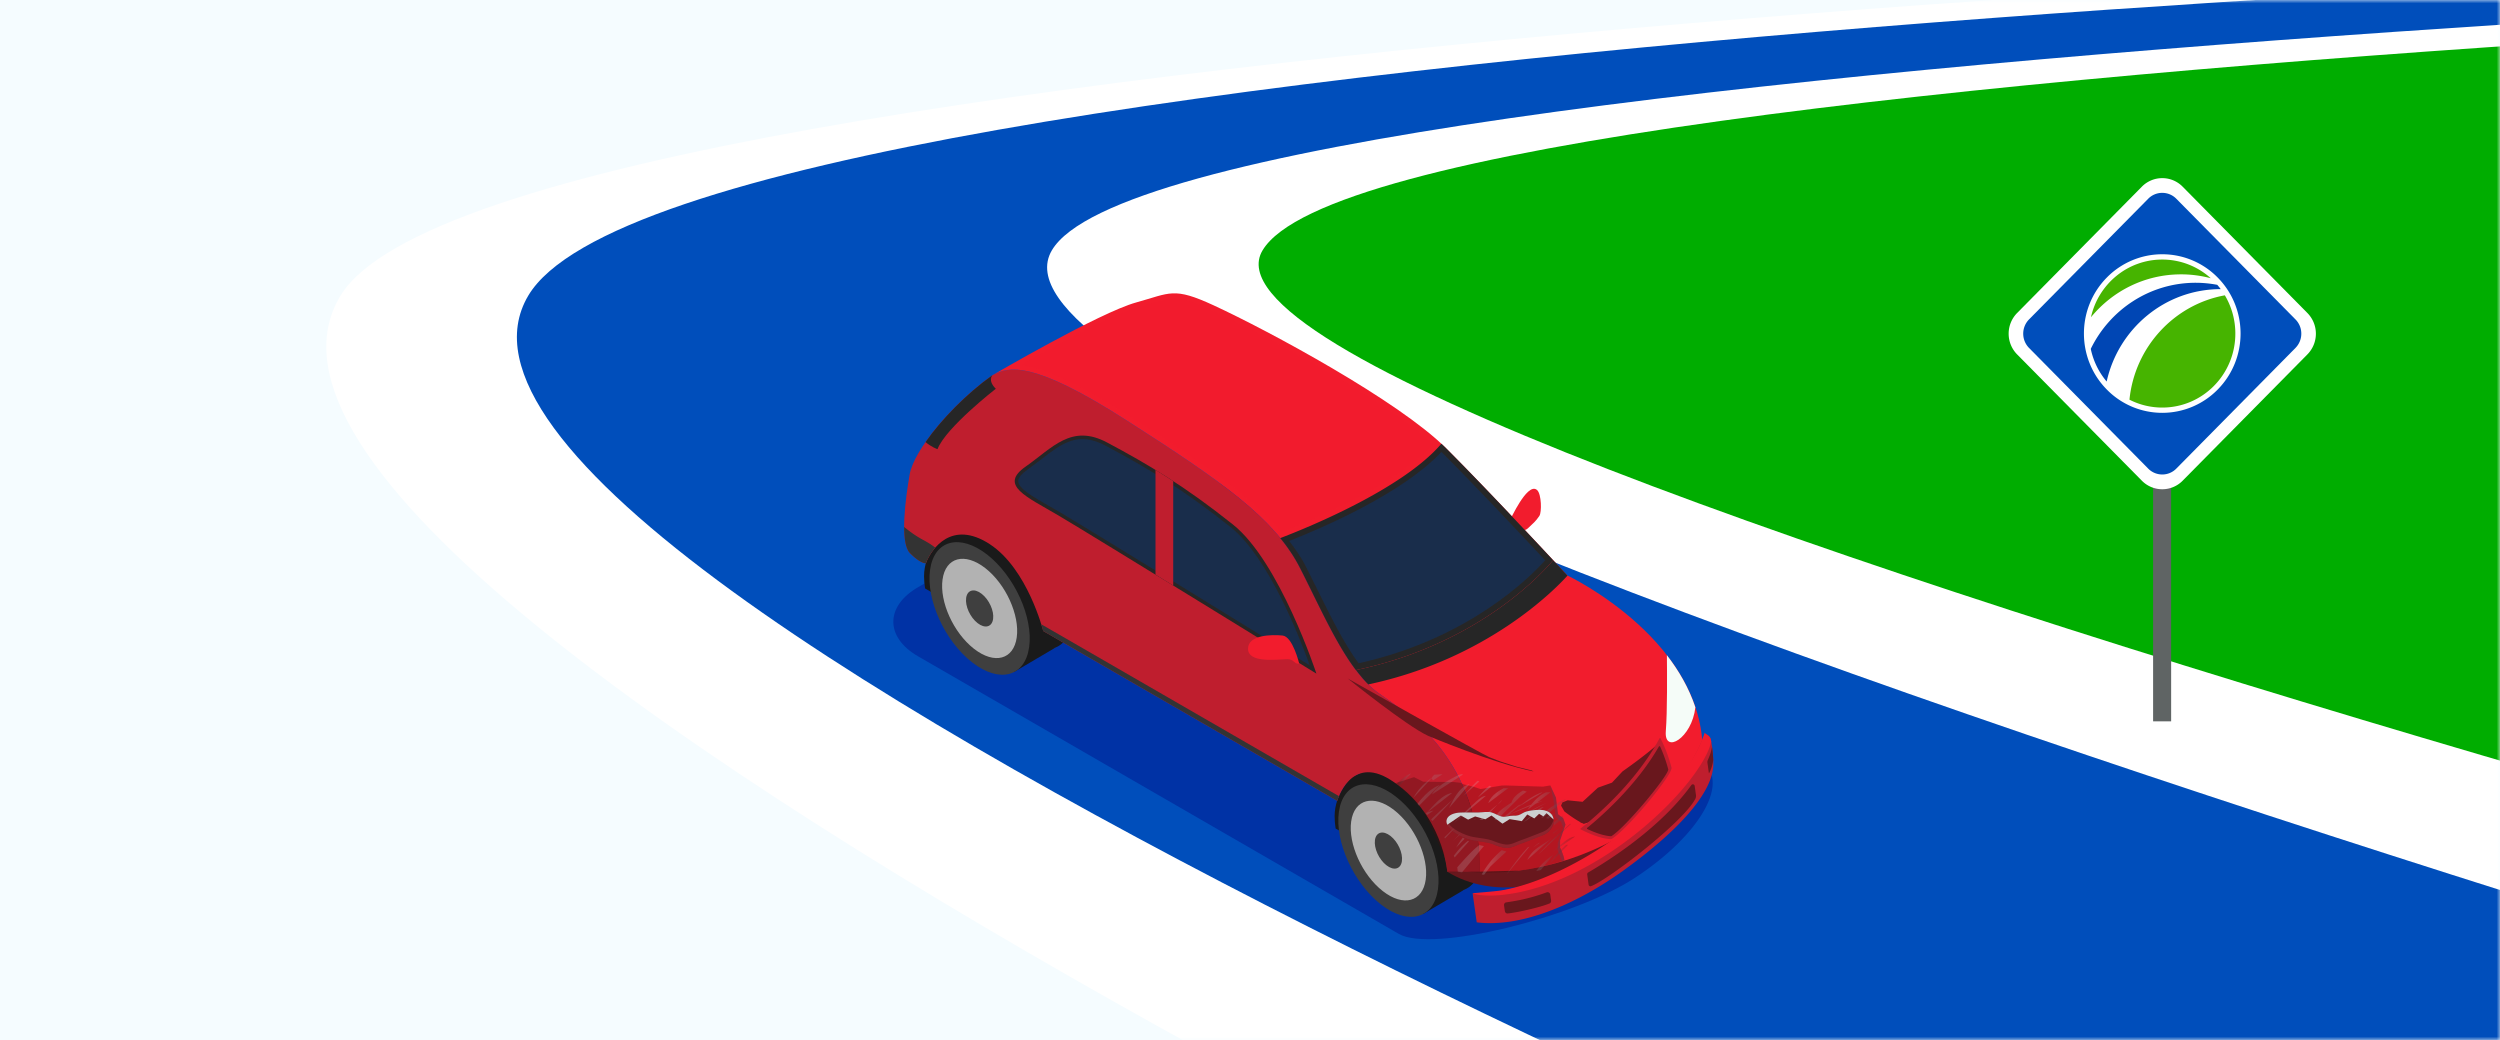 <svg width="375" height="156" fill="none" xmlns="http://www.w3.org/2000/svg" viewBox="0 0 375 156"><path d="M375 0H0v156h375V0z" fill="#F5FCFF"/><mask id="a" maskUnits="userSpaceOnUse" x="0" y="0" width="375" height="156"><path transform="matrix(-1 0 0 1 375 0)" fill="#F5FCFF" d="M0 0h375v156H0z"/></mask><g mask="url(#a)"><path d="M481.001-5.706L374.813.097 176.849 20.841l-36.882 21.902 167.705 97.683 140.778 13.258 32.551-159.39z" fill="#00AD00"/><path d="M437.509-7.297S75.411 4.265 51.072 44.358C21.095 93.745 318.26 226.2 318.26 226.2l250.865-59.442s-397.638-99.299-379.744-129.2C208.081 6.31 578.295-2.295 578.295-2.295L437.509-7.297z" fill="#fff"/><path d="M346.422 206.702S52.672 89.192 79.234 44.358C103.14 4.01 465.671-5.998 465.671-5.998l81.019 1.535S176.252 6.173 157.777 37.553c-19.75 33.549 379.744 144.365 379.744 144.365l-191.099 24.784z" fill="#004EBB"/><path d="M325.671 55.067h-2.706v53.134h2.706V55.067z" fill="#5F6464"/><path d="M302.562 46.956l18.716-18.953a4.29 4.29 0 0 1 6.12 0l18.716 18.953a4.423 4.423 0 0 1 0 6.2l-18.716 18.948a4.29 4.29 0 0 1-6.12 0l-18.716-18.949a4.43 4.43 0 0 1 0-6.2z" fill="#fff"/><path d="M304.915 48.482l17.874-18.098a2.17 2.17 0 0 1 3.102 0l17.874 18.098a2.24 2.24 0 0 1 0 3.142l-17.874 18.1a2.17 2.17 0 0 1-3.102 0l-17.874-18.1a2.24 2.24 0 0 1 0-3.142z" fill="#fff"/><path d="M324.34 71.174a2.958 2.958 0 0 1-2.112-.886l-17.874-18.099a3.057 3.057 0 0 1 0-4.276l17.874-18.099a2.94 2.94 0 0 1 2.108-.885c.797 0 1.547.312 2.112.885l17.874 18.1a3.02 3.02 0 0 1 .874 2.135c0 .806-.313 1.567-.874 2.14l-17.874 18.099a2.944 2.944 0 0 1-2.108.886z" fill="#004EBB"/><path d="M332.644 58.442c4.589-4.645 4.589-12.176 0-16.82a11.644 11.644 0 0 0-16.612 0c-4.589 4.644-4.589 12.175 0 16.82a11.644 11.644 0 0 0 16.612 0z" fill="#fff"/><path d="M334.688 53.688c1.996-5.787-1.022-12.119-6.741-14.135-5.715-2.02-11.967 1.038-13.963 6.825-1.996 5.787 1.022 12.12 6.741 14.135 5.719 2.02 11.971-1.038 13.963-6.825z" fill="#fff"/><path d="M313.615 52.33A11.124 11.124 0 0 0 316 57.231c1.755-7.93 8.749-13.862 17.109-13.862-.164-.225-.341-.433-.521-.645a17.606 17.606 0 0 0-3.238-.309c-6.902.004-12.873 4.044-15.735 9.915z" fill="#0046B4"/><path d="M319.419 59.953a10.809 10.809 0 0 0 4.921 1.182c6.056 0 10.961-4.97 10.961-11.101 0-2.1-.577-4.064-1.575-5.735-7.61 1.39-13.514 7.755-14.307 15.654zM327.157 41.153c1.539 0 3.034.204 4.457.581a10.857 10.857 0 0 0-7.278-2.801c-5.226 0-9.594 3.703-10.692 8.656 3.222-3.931 8.079-6.436 13.513-6.436z" fill="#46B400"/></g><path d="M209.83 140.089l-72.134-41.65c-4.928-2.844-4.928-7.499 0-10.35l27.185-15.69c4.929-2.848 12.995-2.848 17.92 0l72.137 41.643c4.925 2.848.241 11.145-9.759 17.673-9.129 5.956-30.421 11.215-35.349 8.374z" fill="#0032A5"/><path d="M155.973 98.209l2.33-1.323c.271-.117.528-.26.772-.44l.083-.05-.007-.014c1.159-.905 1.887-2.497 1.887-4.718 0-4.965-3.519-11.061-7.823-13.546-2.157-1.245-4.11-1.352-5.533-.537l-6.547 2.985s-2.528 2.424-2.528 5.86c0 .604.057 1.222.154 1.843l17.212 9.94zM217.559 134.219l2.33-1.322c.271-.117.528-.261.768-.441l.083-.05-.006-.014c1.158-.904 1.886-2.497 1.886-4.717 0-4.965-3.522-11.062-7.823-13.55-2.157-1.245-4.11-1.352-5.532-.537l-6.548 2.985s-2.527 2.424-2.527 5.859c0 .605.056 1.222.153 1.844l17.216 9.943z" fill="#1A1A1A"/><path d="M229.205 79.23c.795-.757 1.132-1.008 1.697-1.84.38-.56.32-3.255-.321-3.866-.788-.754-1.923.742-2.591 1.78-.748 1.159-1.526 2.781-1.526 2.781s1.593 2.244 2.741 1.146z" fill="#F21C2D"/><path d="M215.886 115.745c-2.471-1.923-4.825-2.287-6.454-1.329l-.01-.02-6.327 3.663 10.327 19.061 6.077-3.579-.014-.023c1.403-.501 2.418-1.807 2.708-3.903.621-4.465-2.203-10.672-6.307-13.87z" fill="#1A1A1A"/><path d="M209.388 119.501c4.104 3.202 6.932 9.409 6.307 13.87-.621 4.468-4.45 5.496-8.557 2.297-4.1-3.198-6.928-9.412-6.307-13.873.621-4.464 4.45-5.489 8.557-2.294z" fill="#3F3F3F"/><path d="M209.111 121.505c3.092 2.401 5.212 7.078 4.748 10.437-.467 3.356-3.349 4.13-6.44 1.723-3.089-2.407-5.209-7.078-4.745-10.437.464-3.359 3.349-4.131 6.437-1.723z" fill="#B2B2B2"/><path d="M208.57 125.388c1.116.871 1.884 2.557 1.717 3.773-.171 1.215-1.212 1.496-2.328.624-1.115-.868-1.886-2.558-1.716-3.773.167-1.215 1.209-1.496 2.327-.624z" fill="#3F3F3F"/><path d="M217.715 128.89l-.628 1.863c7.002 4.314 15.65 1.816 20.775-.227 13.352-5.325 17.676-12.845 17.676-12.845v-4.384l-37.823 15.593z" fill="#69171D"/><path d="M154.561 79.427c-2.471-1.923-4.825-2.29-6.454-1.329l-.01-.02-6.327 3.667 10.327 19.058 6.077-3.58-.014-.023c1.399-.5 2.414-1.806 2.705-3.903.628-4.464-2.197-10.67-6.304-13.87z" fill="#1A1A1A"/><path d="M148.067 83.184c4.103 3.202 6.931 9.409 6.307 13.87-.621 4.467-4.451 5.495-8.558 2.297-4.103-3.199-6.928-9.41-6.307-13.87.621-4.468 4.451-5.493 8.558-2.297z" fill="#3F3F3F"/><path d="M147.787 85.214c3.075 2.39 5.189 7.048 4.725 10.39-.464 3.343-3.336 4.11-6.411 1.717-3.075-2.398-5.185-7.045-4.721-10.39.457-3.346 3.329-4.111 6.407-1.717z" fill="#B2B2B2"/><path d="M147.249 89.07c1.116.872 1.887 2.558 1.717 3.773-.171 1.216-1.212 1.496-2.328.625-1.115-.868-1.886-2.561-1.716-3.773.167-1.216 1.209-1.496 2.327-.625z" fill="#3F3F3F"/><path d="M200.584 120.119l-44.1-25.463s-2.334-9.325-8.023-13.035c-5.693-3.71-8.745.675-9.58 2.875 0 0-.758.1-2.364-1.5-1.606-1.605-.687-8.24-.066-11.842.621-3.603 6.33-10.554 12.42-14.872 2.438-1.328 5.97-2.287 20.141 6.792 14.17 9.078 22.16 14.627 25.973 22.093 3.81 7.47 7.132 15.549 11.893 18.872 4.761 3.319 15.105 10.18 15.105 26.714h-4.891s-.671-8.831-8.555-13.799c-5.983-3.763-7.953 3.165-7.953 3.165z" fill="#BF1E2E"/><path d="M235.108 86.322s-11.085-11.976-18.19-19.081c-7.105-7.106-26.614-17.627-34.885-21.446-6.027-2.782-6.471-1.847-11.599-.43-5.516 1.522-21.563 10.914-21.563 10.914 2.438-1.329 5.97-2.287 20.14 6.791 14.171 9.079 22.161 14.628 25.974 22.094 3.809 7.469 7.132 15.549 11.893 18.871 4.761 3.319 15.105 10.181 15.105 26.715l5.833-.154c9.242-1.205 15.276-5.092 20.034-7.84 4.757-2.751 6.968-3.328 7.522-8.647 1.102-17.713-20.264-27.787-20.264-27.787z" fill="#F21C2D"/><path d="M197.463 101.047s-5.506-16.782-12.515-22.364c-7.268-5.797-12.728-9.029-18.874-12.304-5.373-2.865-8.194.788-12.234 3.613-4.04 2.821.11 4.484 4.981 7.362 4.875 2.878 38.642 23.693 38.642 23.693z" fill="#262626"/><path d="M156.173 68.91l-2.033 1.523.007-.004c-.932.648-1.406 1.236-1.406 1.737v.036c.05 1.085 2.164 2.294 4.614 3.69l1.74 1.005c4.294 2.534 31.255 19.142 37.366 22.908-1.446-4.02-6.161-16.18-11.84-20.708-7.039-5.606-12.408-8.845-18.795-12.25-4.14-2.207-6.574-.32-9.653 2.063z" fill="#192D4B"/><path d="M194.981 85.167c2.808 5.5 5.352 11.326 8.397 15.346 18.374-3.85 28.061-14.641 29.593-16.484-3.562-3.823-10.861-11.596-16.053-16.788a20.934 20.934 0 0 0-.715-.681c-5.863 6.898-20.624 12.808-24.163 14.156 1.168 1.436 2.15 2.899 2.941 4.451z" fill="#262626"/><path opacity=".6" d="M172.651 45.507l-2.023.591h.007c-3.717 1.025-12.481 5.797-17.56 8.655 3.102.35 7.897 2.264 16.348 7.676 10.394 6.661 18.116 11.846 22.811 17.396 3.556-1.376 16.941-6.865 22.835-13.212-7.78-6.919-25.386-16.448-33.356-20.124-4.871-2.25-5.76-1.983-9.062-.982z" fill="#F21C2D"/><path d="M193.379 81.144c.902 1.198 1.767 2.39 2.391 3.62l1.937 3.886c2.006 4.076 3.919 7.876 6.073 10.841 16.521-3.643 25.783-12.965 27.997-15.446-3.89-4.163-10.575-11.269-15.483-16.177l-.08-.076c-5.83 6.23-17.9 11.415-22.835 13.352z" fill="#192D4B"/><path d="M235.108 86.323s-2.598-2.792-2.137-2.294c-1.532 1.843-11.212 12.627-29.579 16.48.598.785 1.209 1.523 1.85 2.154 17.923-3.813 28.13-14.37 29.889-16.33a.086.086 0 0 1-.023-.01z" fill="#262626"/><path d="M194.878 99.534s-.959-4.06-2.508-4.207c-1.549-.147-5.165-.147-5.165 1.993s4.13 1.627 5.903 1.55c1.035.003 1.032.811 1.77.664z" fill="#F21C2D"/><path d="M173.325 86.199c.874.537 1.766 1.082 2.657 1.63V72.171a114.335 114.335 0 0 0-2.657-1.683V86.2z" fill="#BF1E2E"/><path d="M136.515 82.993c1.606 1.603 2.364 1.5 2.364 1.5a8.088 8.088 0 0 1 1.412-2.348c-1.683-1.292-2.164-1.068-4.668-3.098.007 1.786.237 3.292.892 3.947zM156.484 94.656l44.1 25.463s.083-.281.257-.698l-44.654-25.783c.197.63.297 1.018.297 1.018z" fill="#333"/><path d="M250.034 98.279c.027 2.467.074 8.477-.163 11.402-.278 3.503 3.923 1.065 4.434-3.596-.969-2.901-2.491-5.509-4.271-7.806z" fill="#F5FCF8"/><path d="M138.831 66.312c.878.751 1.793 1.065 1.793 1.065 1.236-3.232 8.745-9.061 8.745-9.061-1.266-1.266-.501-2.037-.501-2.037-3.927 2.788-7.689 6.664-10.037 10.033z" fill="#262626"/><path opacity=".35" d="M217.089 130.753c1.079.197 2.241-.063 3.306.023.597.051 1.195.081 1.786.097.087.004.174.004.26.007.545.013 1.089.013 1.63 0 .053 0 .107 0 .157-.003a36.261 36.261 0 0 0 3.586-.281l.08-.01a36.502 36.502 0 0 0 1.776-.277 38.341 38.341 0 0 0 4.992-1.249c-.054-.704-.658-1.966-.658-1.966l.01-1.039.811-2.37-.324-.912-.798-.641-.313-2.494-.842-1.827-1.085.184-2.397-.077-3.132-.097-.665.007-3.205.528-1.035-.351-1.486-.354-.461-.23-1.038-.117-4.571-.05-1.372-.681-2.775.898 1.549 1.332 2.525 2.661c.04.05 1.145 2.354 1.155 2.374.13.257 2.157 4.731 2.157 4.731s.224.788.377 2.184z" fill="#400E0E"/><path d="M220.017 125.798c1.373.508 2.852.357 4.194.945.427.187 1.182.404 1.653.451.761.077 1.532-.384 2.223-.625 1.142-.394 2.177-.844 3.303-1.265 2.153-.811 2.577-4.097-.882-3.816-.658.053-1.472.113-2.06.454-.594.344-.805.437-1.496.41-.551-.023-1.001.224-1.529.154-.651-.087-1.109-.477-1.689-.644-.568-.164-1.379 0-1.974.006a80.45 80.45 0 0 1-2.197-.003c-3.425-.074-3.669 2.407.454 3.933zM249.152 111.324c-.013-.07-.093-.083-.147-.033-1.733 1.709-5.623 4.414-5.623 4.414l-1.585 1.693-2.107.754-2.301 2.117-2.244-.224-.794.324-.194.474.494.862s1.83 1.452 2.888 1.826a.098.098 0 0 0 .054.004c2.431-.478 11.766-6.485 11.823-7.526a23.353 23.353 0 0 0-.264-4.685z" fill="#69171D"/><path d="M249.152 111.324c-.013-.07-.093-.083-.147-.033-.2.2-.414.387-.621.581.11.888.237 2.334.15 3.933-.053 1.015-8.918 6.738-11.612 7.466.203.1.407.19.611.26a.093.093 0 0 0 .053.004c2.431-.478 11.766-6.485 11.823-7.526a22.996 22.996 0 0 0-.257-4.685z" fill="#69171D"/><path d="M248.925 110.75c-3.826 7.225-10.928 12.824-11.833 13.519-.05.04-.043.1.013.13.508.274 2.732 1.409 4.555 1.472.02 0 .033-.003.05-.01 2.173-1.185 9.275-9.719 9.018-10.727a22.724 22.724 0 0 0-1.653-4.394c-.033-.067-.116-.054-.15.01z" fill="#BF1E2E"/><path d="M241.64 125.434c-1.242-.077-2.681-.671-3.53-1.072a.112.112 0 0 1-.023-.19c1.88-1.526 7.362-6.264 10.738-12.184.047-.083.164-.083.204.004.354.788.848 2.016 1.208 3.409a.132.132 0 0 1 .004.053c-.171 1.109-6.424 8.678-8.528 9.967a.179.179 0 0 1-.073.013z" fill="#69171D"/><path opacity=".2" d="M226.738 120.369c.21-.791.981-1.372 1.716-1.793l.564.164-.998.751.033-.01-3.516 3.499a1.86 1.86 0 0 0-.34-.043c.173-1.129 1.743-2.014 2.541-2.568zm-2.251.424c-.841.715-1.726 1.432-2.587 2.207.167 0 .334.003.497 0l2.247-2.334-.157.127zm-2.784-1.179l2.023-1.629-.311-.13c-.641.527-1.238 1.122-1.712 1.759zm2.21 7.503h-.01c-.067.057-.134.11-.204.17l.214-.17zm1.402-7.145l-.671.698c.257-.197.544-.401.671-.698zm-1.192-.775c-.39.361-.708.775-.888 1.272l3.002-2.247-.685.01c-.504.274-.998.574-1.409.948l-1.021.565 1.001-.548zm-2.864 1.189c-1.072.951-2.094 2.033-3.192 3.082l4.808-4.084c-.662.043-1.189.621-1.616 1.002zm-1.57 5.432a5.855 5.855 0 0 1-.26-.18c-.357.471-.701.961-1.008 1.499l1.268-1.319zm1.81-3.168l-.361.35h.07c.094-.12.204-.23.291-.35zm8.174-1.947c-1.059.407-2.104.891-3.169 1.416l.214-.187c-.094.046-.184.103-.274.153l1.699-1.419c-.307.064-.484.237-.731.424a45.487 45.487 0 0 0-2.491 2.01c.107.044.214.09.318.141l1.202-1.066 3.085-1.275a7.643 7.643 0 0 0-.388.574l1.176-.901 1.165-.481c-.307.087-.608.184-.912.287l2.007-1.539c-.264 0-.447.003-.447.003l-.221.007c-.854.364-1.639 1.092-2.233 1.853zm2.22 2.007c.13.026.254.063.361.106l.954-.828c-.383.114-.711.254-1.025.495-.09.073-.193.153-.29.227zm1.092 2.197c-.024.053-.057.106-.084.16l1.616-1.132a70.02 70.02 0 0 0-1.532.972zm.147-1.092l1.385-1.132-.18-.317c-.464.31-.911.671-1.346 1.065.067.12.111.25.141.384zm-2.368 4.35l4.872-4.557c-.024-.017-.047-.03-.07-.047-.348.237-.655.558-.965.825-1.309 1.135-2.588 2.354-3.837 3.779zm.254-1.779l-.26.1c-.271.21-.541.421-.808.648l1.068-.748zm.19-3.736c.071 0 .144-.004.211 0l3.442-2.708c-.501-.024-1.095.457-1.449.674-.761.468-1.803 1.045-2.204 2.034zm-4.04.383l4.748-2.584c-1.592.698-3.118 1.653-4.748 2.584zm4.214-4.17l-.157.004c-1.265.47-2.404 1.312-3.479 2.18l3.636-2.184zm-1.272 3.152c-.508.417-1.022.838-1.549 1.266.117-.057.24-.124.397-.214.033-.02.077-.03.114-.05l2.474-1.967c-.538-.003-1.132.715-1.436.965zm-16.027-.153l3.723-2.905c-1.446.17-2.818 1.923-3.749 2.915-.074.026-.144.063-.217.096l.243.278.935-.652a5.057 5.057 0 0 0-.935.268zm7.81 4.898c-.855.654-1.613 1.465-2.381 2.307a60.69 60.69 0 0 0-.925 1.035c.027.19.054.401.084.651.21.04.421.067.631.1l3.285-3.95c-.233-.036-.464-.09-.694-.143zm.367 4.42l.361.024.965-1.256 2.377-2.21a6.896 6.896 0 0 1-.691-.217c-1.165.995-2.234 2.187-3.012 3.659zm6.912-4.086c-.07.08-.14.17-.231.267-1.038 1.145-2.016 2.43-2.955 3.809l3.436-4.17c-.083.03-.167.06-.25.094zm-8.972-.975c-.771.587-1.482 1.389-2.13 2.25.047.09.09.174.127.25l2.147-2.43c-.047-.024-.097-.047-.144-.07zm8.892 2.868l4.016-3.553c-1.282 1.206-3.115 1.633-4.016 3.553zm5.442-1.9c-.745.651-1.416 1.462-2.007 2.357l2.681-2.714c-.34-.06-.417.13-.674.357zm1.533-1.576c-1.119.207-2.181 1.492-3.076 2.23l3.259-2.253c-.117-.007-.023-.007-.183.023zm-5.616 5.135c.227-.043.45-.093.677-.14l1.847-2.257c-.959.591-1.81 1.412-2.524 2.397zm-11.536-5.466l-1.065 1.045c.363-.34.741-.671 1.111-.995a.246.246 0 0 0-.046-.05zm-9.403-7.539c.094.03.291.224.384.261l1.767-1.887c-.712.257-1.5.852-2.151 1.626zm7.833 3.583l3.089-3.616c-1.526.404-2.418 2.29-3.089 3.616zm-2.557-2.05l4.661-2.989-.154-.066c-.374.033-.688.213-.998.377-1.202.628-2.778 1.452-3.509 2.678zm7.122-1.954l-.264-.11c-.781.685-1.463 1.563-2.15 2.277l2.414-2.167zm-9.303 3.363c.007.006.101.11.248.277l3.111-3.109c-1.325.481-2.39 1.613-3.359 2.832zm10.124-3.019c-.264.217-.528.428-.791.655l.794-.651-.003-.004zm-5.599 7.583l-.471.441c.03.057.06.12.09.18l1.419-1.516c-.407.211-.704.581-1.038.895zm-2.461-2.237l.21.24 3.119-3.288a97.688 97.688 0 0 0-3.329 3.048zm.067-6.137l.217.287 1.412-.925-1.192.067a1.236 1.236 0 0 0-.394.464c-1.142.782-2.057 1.736-2.771 3.002l2.758-2.972c-.01.027-.024.05-.03.077z" fill="url(#paint0_linear)"/><path d="M256.631 110.977a1.049 1.049 0 0 0-.318-.574c-.263-.234-.55-.357-.564-.427-6.39 16.611-26.961 24.5-34.858 24.01l.618 4.367c7.222.881 15.759-3.289 21.896-7.7 8.161-5.863 13.172-11.382 13.57-15.546.103-1.098-.131-3.125-.344-4.13z" fill="#BF1E2E"/><path d="M256.687 111.267c-.02-.1-.037-.207-.057-.294a1.048 1.048 0 0 0-.317-.574c-.264-.234-.551-.357-.565-.427-.006-.034-.016-.064-.023-.1-3.559 10.788-19.87 21.863-30.454 23.679-.995.17-4.354.404-4.347.454 0 .01 1.312.564 4.42.231 14.775-1.58 29.81-16.525 31.343-22.969z" fill="#F21C2D"/><path d="M225.606 135.808l.123.865c.03.217.224.371.441.347 1.609-.173 4.908-.941 6.254-1.499.17-.07.27-.247.243-.431l-.13-.918a.406.406 0 0 0-.547-.317c-2.695 1.002-4.875 1.325-6.05 1.499a.398.398 0 0 0-.334.454zM256.173 114.012a.703.703 0 0 0-.06.407c.103.621.187 1.423.227 1.596.204-.304.557-1.205.648-1.993a20.9 20.9 0 0 0-.184-2.003c-.13.801-.407 1.499-.631 1.993zM253.699 117.768c-3.686 5.105-9.693 9.723-15.482 13.112a.28.28 0 0 0-.137.28l.207 1.533c.023.177.2.297.367.233 2.564-.935 13.89-9.652 15.653-13.115a.975.975 0 0 0 .083-.591l-.187-1.325a.277.277 0 0 0-.504-.127z" fill="#69171D"/><path opacity=".2" d="M234.017 126.059l.812-2.371-.324-.911-.798-.642-.314-2.494-.841-1.826.484 2.287.314 2.494.798.641.323.912-.814 2.37-.01 1.039s.437.918.601 1.626c.137-.044.28-.08.417-.124-.053-.704-.658-1.966-.658-1.966l.01-1.035z" fill="url(#paint1_linear)"/><path opacity=".4" d="M231.392 124.79c-1.122.424-2.16.871-3.302 1.265-.692.241-1.463.698-2.224.625-.471-.047-1.225-.264-1.653-.451-1.345-.588-2.821-.438-4.197-.945-1.883-.695-2.845-1.589-3.022-2.351-.243.838.692 2.004 3.022 2.865 1.372.508 2.852.357 4.197.945.428.187 1.182.404 1.653.451.761.077 1.532-.384 2.224-.625 1.142-.394 2.18-.844 3.302-1.265 1.128-.427 1.776-1.529 1.643-2.444-.117.778-.722 1.579-1.643 1.93z" fill="#C43847"/><path d="M229.089 122.172l1.055.591.721-.694.645.387.464-.488s.844.765 1.065.955c-.087-.858-.838-1.572-2.528-1.435-.658.053-1.472.113-2.06.454-.594.344-.805.437-1.496.41-.551-.023-1.001.224-1.529.154-.651-.087-1.108-.478-1.689-.644-.568-.164-1.379 0-1.974.006-.731.007-1.465.01-2.197-.003-2.04-.044-2.941.821-2.474 1.846l2.044-1.382 1.081.618 1.052-.481 1.533.427.915-.564 1.636 1.209.053-.007 1.038-.664 1.827.307.818-1.002z" fill="#CDD0D1"/><path d="M229.016 115.384l-1.5-.374c-.567-.18-1.208-.387-1.906-.611-.705-.21-1.432-.531-2.22-.828-.792-.29-21.236-11.8-21.236-11.8s8.798 7.102 12.04 8.595c0 0 9.726 4.117 15.85 5.352 0 0-.104-.053-.29-.154-.204-.05-.441-.106-.738-.18z" fill="#69171D"/><defs><linearGradient id="paint0_linear" x1="208.868" y1="122.707" x2="236.465" y2="124.892" gradientUnits="userSpaceOnUse"><stop/><stop offset=".097" stop-color="#B3BEC3"/><stop offset=".108" stop-color="#AFBABF"/><stop offset=".175" stop-color="#9DA6AB"/><stop offset=".22" stop-color="#979FA4"/><stop offset=".224" stop-color="#98A0A5"/><stop offset=".361" stop-color="#B5C0C5"/><stop offset=".476" stop-color="#C7D3D9"/><stop offset=".554" stop-color="#CEDAE0"/><stop offset=".562" stop-color="#C0CBD1"/><stop offset=".583" stop-color="#A3ACB1"/><stop offset=".601" stop-color="#91999D"/><stop offset=".613" stop-color="#8A9296"/><stop offset=".708" stop-color="#A6B0B5"/><stop offset=".769" stop-color="#B3BEC3"/><stop offset="1"/></linearGradient><linearGradient id="paint1_linear" x1="219.414" y1="129.142" x2="231.712" y2="124.202" gradientUnits="userSpaceOnUse"><stop stop-color="#fff"/><stop offset=".13" stop-color="#D0DBE5"/><stop offset=".292" stop-color="#9DB4C9"/><stop offset=".451" stop-color="#7293B1"/><stop offset=".605" stop-color="#50799F"/><stop offset=".75" stop-color="#386792"/><stop offset=".886" stop-color="#2A5C8A"/><stop offset="1" stop-color="#255887"/></linearGradient></defs></svg>